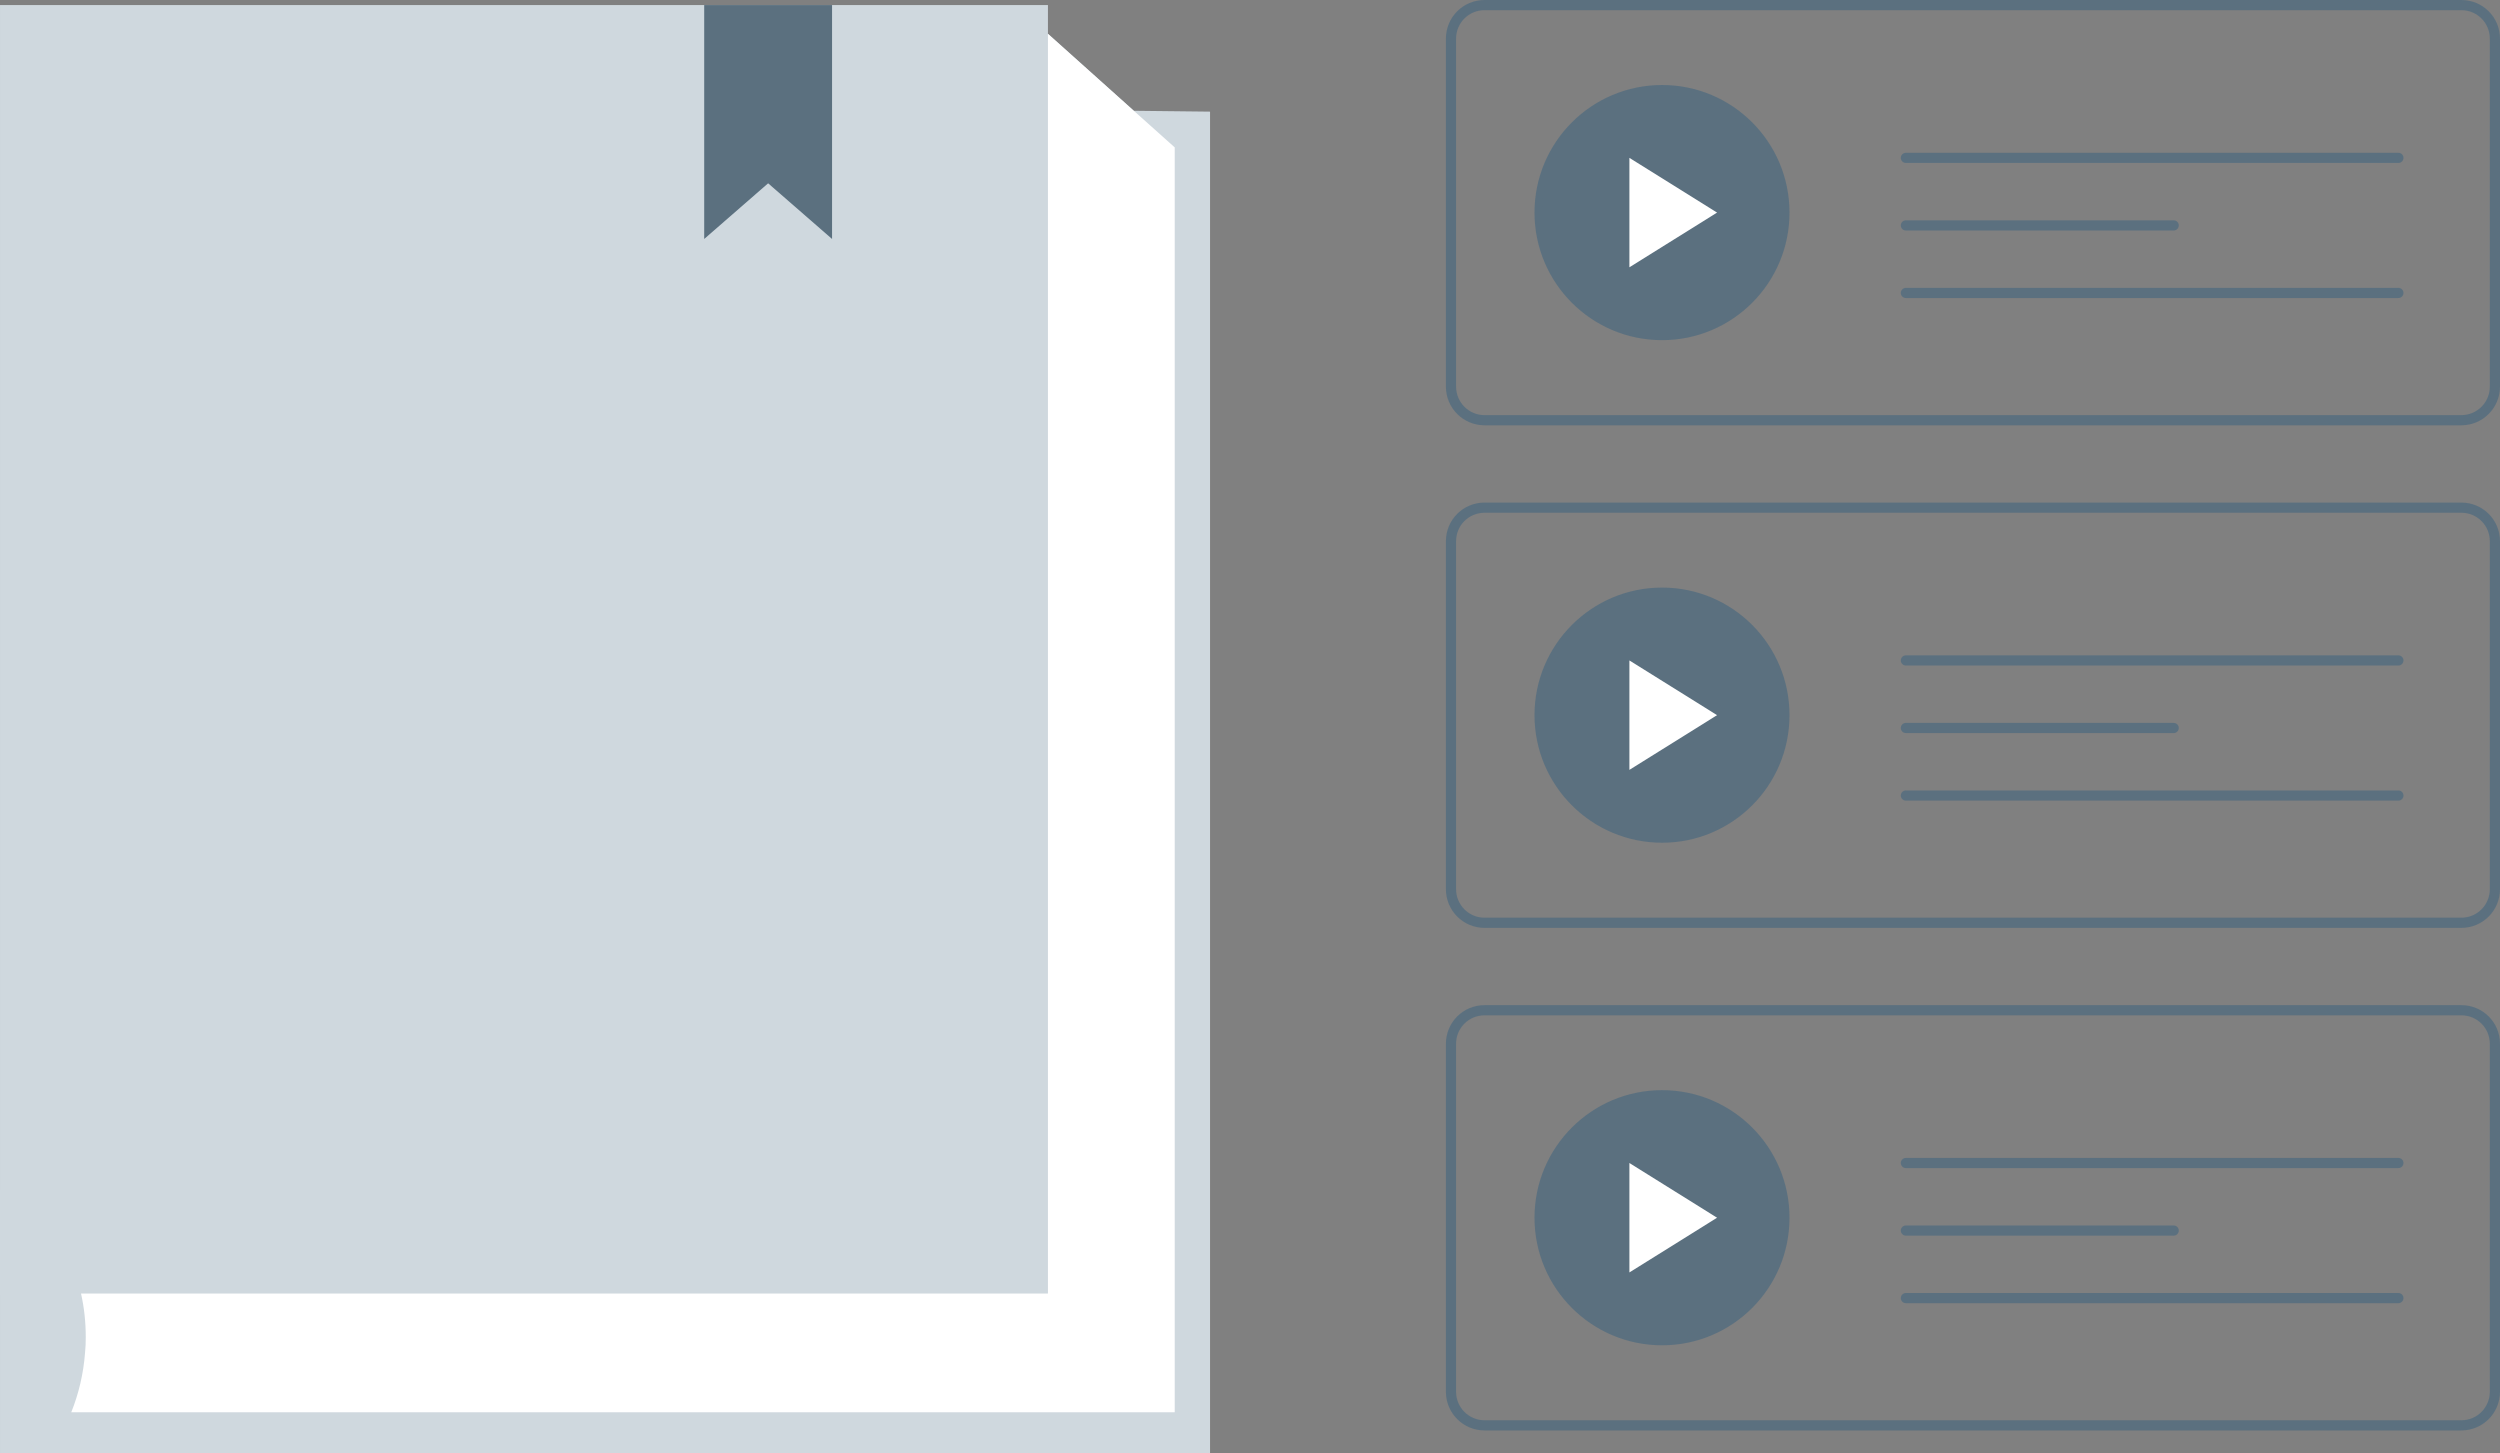 <svg xmlns="http://www.w3.org/2000/svg" xmlns:xlink="http://www.w3.org/1999/xlink" version="1.1" width="490.91pt" height="285.388pt" viewBox="0 0 490.91 285.388">
<rect x="0" y="0" width="490.91" height="285.388" fill="#808080" stroke="none"/>
<defs>
<clipPath id="clip_0">
<path transform="matrix(1,0,0,-1,0,285.388)" d="M0 285.388H490.91V0H0Z"/>
</clipPath>
</defs>
<g id="layer_1" data-name="">
<path transform="matrix(1,0,0,-1,318.956,29.196)" stroke-width="2" stroke-linecap="round" stroke-linejoin="round" fill="none" stroke="#302e39" d="M0 0 20.104-12.548 0-25.095V0Z"/>
<g clip-path="url(#clip_0)">
<path transform="matrix(1,0,0,-1,326.371,65.795)" stroke-width="2" stroke-linecap="round" stroke-linejoin="round" fill="none" stroke="#5b707f" d="M0 0C-13.28 0-24.051 10.771-24.051 24.051-24.051 37.332-13.28 48.103 0 48.103 13.281 48.103 24.023 37.332 24.023 24.051 24.023 10.771 13.281 0 0 0ZM156.941 64.795H-34.85C-38.516 64.795-41.448 61.862-41.448 58.197V-10.123C-41.448-13.76-38.516-16.721-34.85-16.721H156.941C160.606-16.721 163.539-13.76 163.539-10.123V58.197C163.539 61.862 160.606 64.795 156.941 64.795Z"/>
<path transform="matrix(1,0,0,-1,318.956,54.291)" d="M0 0V25.095L20.104 12.547ZM7.415 36.599C-5.865 36.599-16.636 25.828-16.636 12.547-16.636-.733-5.865-11.504 7.415-11.504 20.696-11.504 31.438-.733 31.438 12.547 31.438 25.828 20.696 36.599 7.415 36.599" fill="#5b707f"/>
<path transform="matrix(1,0,0,-1,318.956,54.291)" stroke-width="1" stroke-linecap="butt" stroke-miterlimit="10" stroke-linejoin="miter" fill="none" stroke="#5b707f" d="M0 0V25.095L20.104 12.547 0 0ZM7.415 36.599C-5.865 36.599-16.636 25.828-16.636 12.547-16.636-.733-5.865-11.504 7.415-11.504 20.696-11.504 31.438-.733 31.438 12.547 31.438 25.828 20.696 36.599 7.415 36.599Z"/>
<path transform="matrix(1,0,0,-1,339.06,41.744)" d="M0 0-20.104-12.547V12.548Z" fill="#63c088"/>
<path transform="matrix(1,0,0,-1,339.06,41.744)" stroke-width="1" stroke-linecap="butt" stroke-miterlimit="10" stroke-linejoin="miter" fill="none" stroke="#5b707f" d="M0 0-20.104-12.547V12.548L0 0Z"/>
<path transform="matrix(1,0,0,-1,339.06,41.744)" d="M0 0-20.104-12.547V12.548Z" fill="#ffffff"/>
<path transform="matrix(1,0,0,-1,339.06,41.744)" stroke-width="2" stroke-linecap="round" stroke-linejoin="round" fill="none" stroke="#5b707f" d="M0 0-20.104-12.547V12.548L0 0Z"/>
<path transform="matrix(1,0,0,-1,374.246,31)" stroke-width="2" stroke-linecap="round" stroke-linejoin="round" fill="none" stroke="#5b707f" d="M0 0H96.71"/>
<path transform="matrix(1,0,0,-1,374.246,57.525)" stroke-width="2" stroke-linecap="round" stroke-linejoin="round" fill="none" stroke="#5b707f" d="M0 0H96.71"/>
<path transform="matrix(1,0,0,-1,374.246,44.263)" stroke-width="2" stroke-linecap="round" stroke-linejoin="round" fill="none" stroke="#5b707f" d="M0 0H52.589"/>
<path transform="matrix(1,0,0,-1,318.956,127.883)" stroke-width="2" stroke-linecap="round" stroke-linejoin="round" fill="none" stroke="#302e39" d="M0 0 20.104-12.547 0-25.095V0Z"/>
<path transform="matrix(1,0,0,-1,326.371,164.482)" stroke-width="2" stroke-linecap="round" stroke-linejoin="round" fill="none" stroke="#5b707f" d="M0 0C-13.28 0-24.051 10.771-24.051 24.051-24.051 37.332-13.28 48.103 0 48.103 13.281 48.103 24.023 37.332 24.023 24.051 24.023 10.771 13.281 0 0 0ZM156.941 64.795H-34.85C-38.516 64.795-41.448 61.862-41.448 58.197V-10.123C-41.448-13.76-38.516-16.721-34.85-16.721H156.941C160.606-16.721 163.539-13.76 163.539-10.123V58.197C163.539 61.862 160.606 64.795 156.941 64.795Z"/>
<path transform="matrix(1,0,0,-1,318.956,152.978)" d="M0 0V25.095L20.104 12.547ZM7.415 36.599C-5.865 36.599-16.636 25.828-16.636 12.547-16.636-.733-5.865-11.504 7.415-11.504 20.696-11.504 31.438-.733 31.438 12.547 31.438 25.828 20.696 36.599 7.415 36.599" fill="#5b707f"/>
<path transform="matrix(1,0,0,-1,318.956,152.978)" stroke-width="1" stroke-linecap="butt" stroke-miterlimit="10" stroke-linejoin="miter" fill="none" stroke="#5b707f" d="M0 0V25.095L20.104 12.547 0 0ZM7.415 36.599C-5.865 36.599-16.636 25.828-16.636 12.547-16.636-.733-5.865-11.504 7.415-11.504 20.696-11.504 31.438-.733 31.438 12.547 31.438 25.828 20.696 36.599 7.415 36.599Z"/>
<path transform="matrix(1,0,0,-1,339.06,140.431)" d="M0 0-20.104-12.547V12.547Z" fill="#63c088"/>
<path transform="matrix(1,0,0,-1,339.06,140.431)" stroke-width="1" stroke-linecap="butt" stroke-miterlimit="10" stroke-linejoin="miter" fill="none" stroke="#5b707f" d="M0 0-20.104-12.547V12.547L0 0Z"/>
<path transform="matrix(1,0,0,-1,339.06,140.431)" d="M0 0-20.104-12.547V12.547Z" fill="#ffffff"/>
<path transform="matrix(1,0,0,-1,339.06,140.431)" stroke-width="2" stroke-linecap="round" stroke-linejoin="round" fill="none" stroke="#5b707f" d="M0 0-20.104-12.547V12.547L0 0Z"/>
<path transform="matrix(1,0,0,-1,374.246,129.687)" stroke-width="2" stroke-linecap="round" stroke-linejoin="round" fill="none" stroke="#5b707f" d="M0 0H96.71"/>
<path transform="matrix(1,0,0,-1,374.246,156.213)" stroke-width="2" stroke-linecap="round" stroke-linejoin="round" fill="none" stroke="#5b707f" d="M0 0H96.71"/>
<path transform="matrix(1,0,0,-1,374.246,142.95)" stroke-width="2" stroke-linecap="round" stroke-linejoin="round" fill="none" stroke="#5b707f" d="M0 0H52.589"/>
<path transform="matrix(1,0,0,-1,318.956,226.571)" stroke-width="2" stroke-linecap="round" stroke-linejoin="round" fill="none" stroke="#302e39" d="M0 0 20.104-12.547 0-25.095V0Z"/>
<path transform="matrix(1,0,0,-1,326.371,263.169)" stroke-width="2" stroke-linecap="round" stroke-linejoin="round" fill="none" stroke="#5b707f" d="M0 0C-13.28 0-24.051 10.771-24.051 24.051-24.051 37.332-13.28 48.103 0 48.103 13.281 48.103 24.023 37.332 24.023 24.051 24.023 10.771 13.281 0 0 0ZM156.941 64.795H-34.85C-38.516 64.795-41.448 61.862-41.448 58.197V-10.123C-41.448-13.76-38.516-16.72-34.85-16.72H156.941C160.606-16.72 163.539-13.76 163.539-10.123V58.197C163.539 61.862 160.606 64.795 156.941 64.795Z"/>
<path transform="matrix(1,0,0,-1,318.956,251.665)" d="M0 0V25.095L20.104 12.547ZM7.415 36.599C-5.865 36.599-16.636 25.828-16.636 12.547-16.636-.733-5.865-11.504 7.415-11.504 20.696-11.504 31.438-.733 31.438 12.547 31.438 25.828 20.696 36.599 7.415 36.599" fill="#5b707f"/>
<path transform="matrix(1,0,0,-1,318.956,251.665)" stroke-width="1" stroke-linecap="butt" stroke-miterlimit="10" stroke-linejoin="miter" fill="none" stroke="#5b707f" d="M0 0V25.095L20.104 12.547 0 0ZM7.415 36.599C-5.865 36.599-16.636 25.828-16.636 12.547-16.636-.733-5.865-11.504 7.415-11.504 20.696-11.504 31.438-.733 31.438 12.547 31.438 25.828 20.696 36.599 7.415 36.599Z"/>
<path transform="matrix(1,0,0,-1,339.06,239.118)" d="M0 0-20.104-12.547V12.547Z" fill="#63c088"/>
<path transform="matrix(1,0,0,-1,339.06,239.118)" stroke-width="1" stroke-linecap="butt" stroke-miterlimit="10" stroke-linejoin="miter" fill="none" stroke="#5b707f" d="M0 0-20.104-12.547V12.547L0 0Z"/>
<path transform="matrix(1,0,0,-1,339.06,239.118)" d="M0 0-20.104-12.547V12.547Z" fill="#ffffff"/>
<path transform="matrix(1,0,0,-1,339.06,239.118)" stroke-width="2" stroke-linecap="round" stroke-linejoin="round" fill="none" stroke="#5b707f" d="M0 0-20.104-12.547V12.547L0 0Z"/>
<path transform="matrix(1,0,0,-1,374.246,228.374)" stroke-width="2" stroke-linecap="round" stroke-linejoin="round" fill="none" stroke="#5b707f" d="M0 0H96.71"/>
<path transform="matrix(1,0,0,-1,374.246,254.9)" stroke-width="2" stroke-linecap="round" stroke-linejoin="round" fill="none" stroke="#5b707f" d="M0 0H96.71"/>
<path transform="matrix(1,0,0,-1,374.246,241.637)" stroke-width="2" stroke-linecap="round" stroke-linejoin="round" fill="none" stroke="#5b707f" d="M0 0H52.589"/>
<path transform="matrix(1,0,0,-1,124.487,254.005)" d="M0 0C.845-2.763 1.325-5.724 1.325-8.77 1.325-9.728 1.269-10.687 1.184-11.646 .761-15.875-.536-19.822-2.566-23.318-4.371-26.42-6.711-29.155-9.475-31.383H-93.922L-101.197-23.911-104.608-20.414-104.637-20.386-116.169-8.544-124.487 0V20.329H-27.774C-14.747 20.329-3.75 11.786 0 0" fill="#efe7e1"/>
<path transform="matrix(1,0,0,-1,237.61,21.922)" d="M0 0V-263.466H-105.99C-104.241-260.984-102.747-258.278-101.619-255.401-100.153-251.764-99.222-247.817-98.912-243.729-98.799-242.713-98.771-241.67-98.771-240.627-98.771-237.694-99.081-234.818-99.701-232.083-103.593-214.151-82.502-263.466-101.619-263.466H-237.609V20.922H-31.833V15.282L-14.972 .169Z" fill="#cfd8de"/>
<path transform="matrix(1,0,0,-1,230.674,28.943)" d="M0 0V-248.38H-216.683C-215.217-244.743-214.286-240.796-213.976-236.708-213.863-235.692-213.835-234.649-213.835-233.606-213.835-230.673-214.145-227.797-214.765-225.062H-24.897V22.303L-8.036 7.19Z" fill="#ffffff"/>
<path transform="matrix(1,0,0,-1,163.386,46.926)" d="M0 0-12.553 10.932-25.106 0V45.935H0Z" fill="#5b707f"/>
</g>
</g>
</svg>

